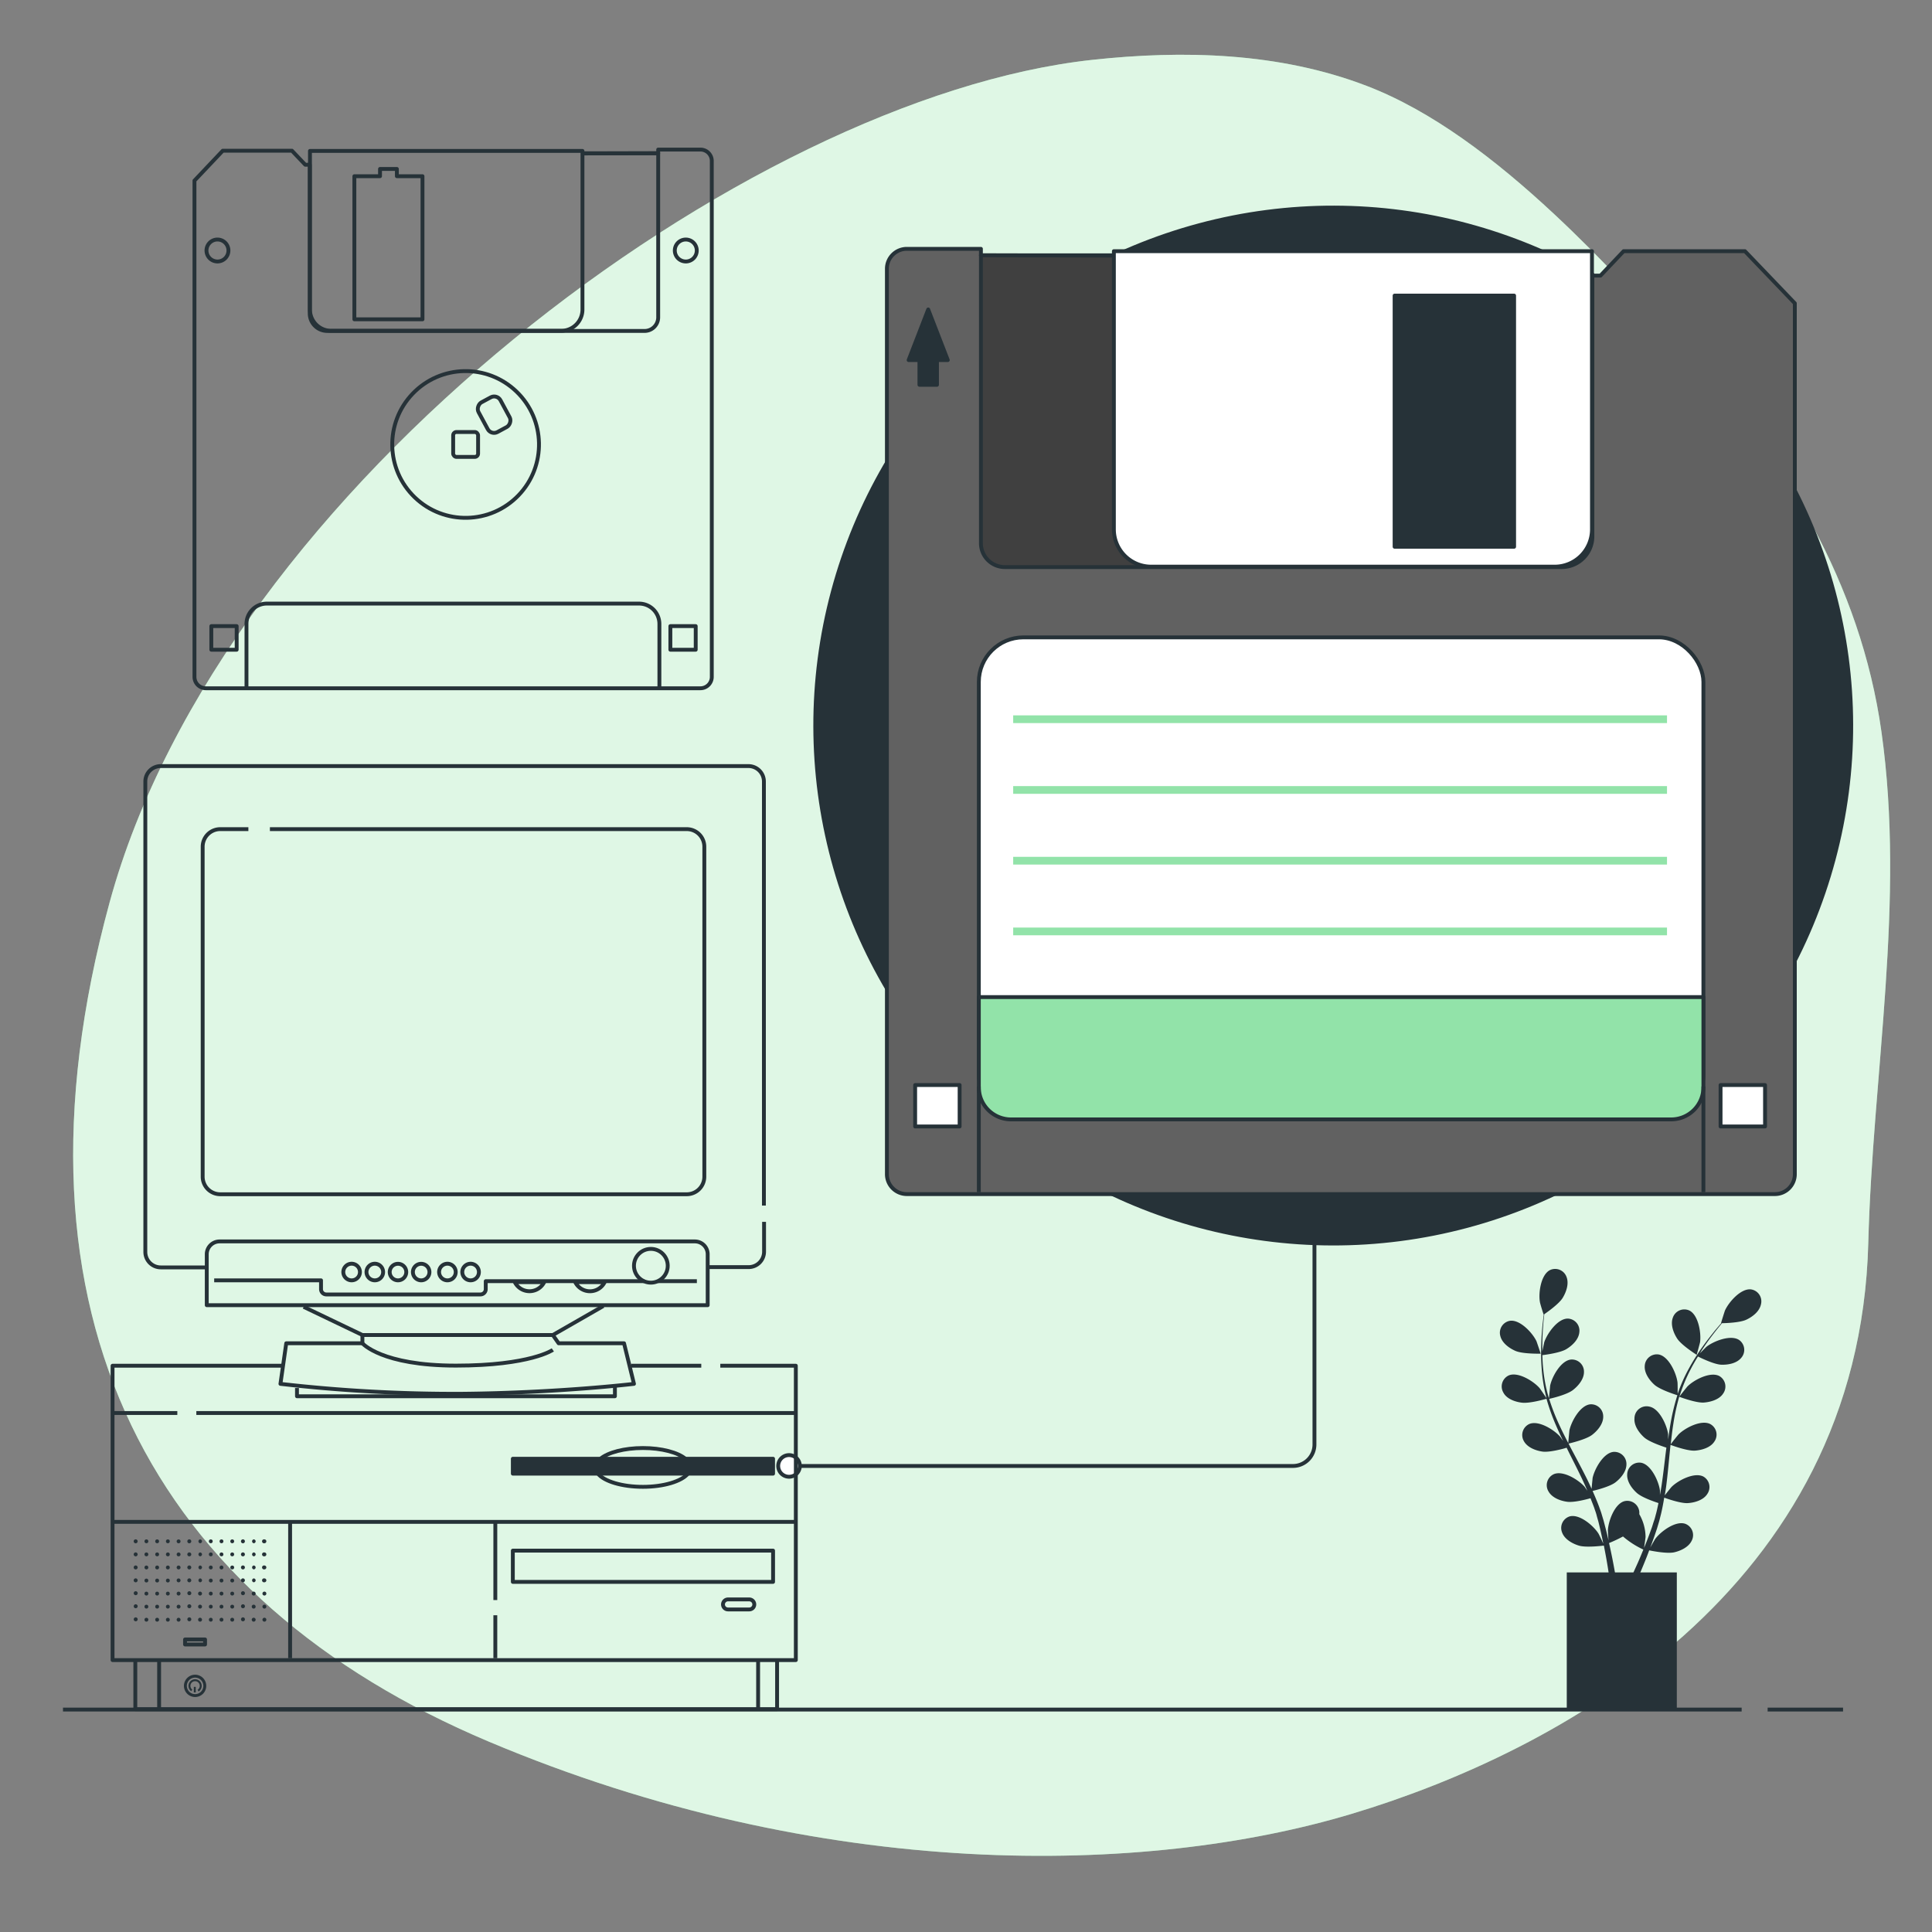 <svg xmlns="http://www.w3.org/2000/svg" viewBox="0 0 500 500"><rect x="0" y="0" width="500" height="500" fill="#808080" stroke="none"/><g id="background-simple"><path d="M402.22,55.41C387,41.21,370.59,28.7,353.68,22.22c-22.66-8.69-47.52-9.29-71.09-6.72C193,25.29,57.72,125.87,28.36,233.56S40,414.24,126.5,450.73s170,34.71,223.32,18.69,131.37-57.85,133.69-147.74c1.14-44,9.62-88.29,3.41-132.27-5.44-38.61-25.37-70.69-49.41-97.24C426.87,80.42,415,67.32,402.22,55.41Z" style="fill:#92E3A9"></path><path d="M402.22,55.41C387,41.21,370.59,28.7,353.68,22.22c-22.66-8.69-47.52-9.29-71.09-6.72C193,25.29,57.72,125.87,28.36,233.56S40,414.24,126.5,450.73s170,34.71,223.32,18.69,131.37-57.85,133.69-147.74c1.14-44,9.62-88.29,3.41-132.27-5.44-38.61-25.37-70.69-49.41-97.24C426.87,80.42,415,67.32,402.22,55.41Z" style="fill:#fff;opacity:0.7"></path></g><g id="Plant"><path d="M392.19,349.61c1.9.83,6.53.72,6.54.72s-1-3-1.09-3.22c-1-2.13-4.23-5.64-6.85-5.29a3.13,3.13,0,0,0-2.51,3.92C388.71,347.56,390.57,348.9,392.19,349.61Z" style="fill:#263238"></path><path d="M393.79,363c2,.29,6.11-.91,6.44-1a54.23,54.23,0,0,0,2.51,7c.57,1.32,1.18,2.63,1.81,3.93-.37-.55-.72-1-.77-1.1-1.55-1.79-5.58-4.33-8-3.3a3.14,3.14,0,0,0-1.39,4.45c.9,1.63,3.05,2.44,4.8,2.69s5.32-.69,6.25-1l.74,1.5c1.2,2.39,2.41,4.76,3.52,7.13.39.84.75,1.67,1.11,2.51-.34-.49-.63-.91-.68-1-1.54-1.79-5.57-4.33-8-3.3a3.13,3.13,0,0,0-1.39,4.45c.9,1.63,3,2.44,4.79,2.69s5-.6,6.09-.91c.34.87.69,1.74,1,2.59.18.59.41,1.14.56,1.74s.33,1.18.49,1.76c.27,1.13.56,2.29.79,3.4.17.77.32,1.51.47,2.25-.38-.84-1.16-2.46-1.24-2.58-1.25-2-4.85-5.12-7.42-4.47a3.13,3.13,0,0,0-2,4.18c.64,1.75,2.65,2.88,4.33,3.39,1.86.57,6,.05,6.48,0,.24,1.23.47,2.43.67,3.56.44,2.5.77,4.74,1,6.64h1.73c-.3-2-.7-4.3-1.22-6.93-.25-1.24-.53-2.57-.84-3.93a37.28,37.28,0,0,0,3.61-1.7,22.83,22.83,0,0,0,5.27,3.39c-.47,1.16-.94,2.29-1.4,3.34-1,2.21-1.87,4.16-2.67,5.83h1.87c.69-1.54,1.45-3.29,2.24-5.22.48-1.18,1-2.44,1.47-3.75.5.11,4.57.93,6.46.51,1.72-.39,3.8-1.37,4.57-3.07a3.12,3.12,0,0,0-1.72-4.32c-2.51-.84-6.33,2-7.73,3.9-.09.12-.85,1.43-1.31,2.27.2-.53.4-1.05.59-1.6.41-1.09.77-2.19,1.17-3.37.17-.58.35-1.16.52-1.75s.31-1.22.47-1.83c.35-1.43.62-2.9.87-4.38.95.35,4.36,1.53,6.13,1.41s4-.77,5-2.34a3.13,3.13,0,0,0-1-4.53c-2.35-1.21-6.56,1-8.24,2.69-.1.1-1.17,1.43-1.74,2.17.14-.89.29-1.78.4-2.69.33-2.62.57-5.28.83-7.94.08-.81.17-1.62.25-2.43.34.13,4.36,1.63,6.34,1.49,1.76-.13,4-.77,5-2.34a3.11,3.11,0,0,0-1.05-4.53c-2.34-1.21-6.56,1-8.23,2.69-.12.12-1.65,2-2,2.54.19-1.78.39-3.56.67-5.3a54.59,54.59,0,0,1,1.52-7c.16.06,4.35,1.64,6.37,1.5,1.76-.13,4-.77,5-2.33a3.13,3.13,0,0,0-1-4.54c-2.35-1.21-6.55,1-8.23,2.69-.13.13-1.77,2.19-2.05,2.58,0-.13.07-.27.11-.4a41.07,41.07,0,0,1,2.76-6.61c.6-1.17,1.24-2.26,1.89-3.31.75.38,4.2,2.05,6,2.12s4-.33,5.2-1.77a3.13,3.13,0,0,0-.54-4.62c-2.2-1.46-6.63.3-8.48,1.77-.1.08-1,1-1.7,1.69.3-.47.6-1,.9-1.4,1.1-1.67,2.22-3.12,3.22-4.41.57-.72,1.1-1.36,1.61-2,.92,0,4.66-.13,6.3-.9s3.42-2.14,3.8-4a3.12,3.12,0,0,0-2.61-3.85c-2.63-.28-5.75,3.32-6.71,5.47-.08.19-1.05,3.25-1,3.25h.06c-.5.57-1,1.18-1.59,1.86-1,1.26-2.17,2.7-3.32,4.34a57.29,57.29,0,0,0-3.45,5.49,40.52,40.52,0,0,0-2.94,6.63s0,.06,0,.08c0-.77,0-2.94-.05-3.1-.3-2.34-2.26-6.69-4.86-7.17a3.13,3.13,0,0,0-3.61,2.94c-.15,1.86,1.2,3.72,2.51,4.9,1.49,1.32,5.6,2.6,5.93,2.71a56,56,0,0,0-1.74,7.17c-.25,1.42-.46,2.85-.65,4.29,0-.67,0-1.27,0-1.35-.3-2.34-2.26-6.69-4.86-7.17A3.13,3.13,0,0,0,423,367.1c-.15,1.86,1.2,3.72,2.51,4.9s4.82,2.35,5.75,2.65l-.21,1.65c-.32,2.66-.62,5.3-1,7.89-.13.91-.3,1.81-.46,2.7,0-.59,0-1.09,0-1.17-.3-2.34-2.27-6.68-4.86-7.16a3.12,3.12,0,0,0-3.61,2.94c-.15,1.86,1.19,3.72,2.51,4.89s4.48,2.24,5.58,2.6c-.19.91-.38,1.82-.61,2.7-.17.59-.29,1.17-.5,1.76s-.37,1.16-.56,1.74c-.39,1.09-.8,2.22-1.21,3.27-.28.74-.57,1.43-.85,2.13.14-.9.39-2.68.39-2.83a12.08,12.08,0,0,0-1.63-5.91,3.2,3.2,0,0,0,0-.69,3.13,3.13,0,0,0-3.83-2.66c-2.55.68-4.17,5.17-4.29,7.52,0,.14.08,1.66.16,2.62-.13-.56-.25-1.1-.39-1.67-.27-1.13-.57-2.25-.89-3.46-.17-.57-.35-1.15-.52-1.74s-.42-1.19-.62-1.79c-.51-1.38-1.09-2.75-1.7-4.13,1-.23,4.49-1.13,5.89-2.2s2.88-2.83,2.87-4.7a3.13,3.13,0,0,0-3.38-3.2c-2.62.29-4.9,4.47-5.38,6.78,0,.15-.19,1.84-.25,2.78-.38-.82-.75-1.65-1.16-2.47-1.17-2.36-2.43-4.72-3.68-7.07-.39-.73-.76-1.45-1.13-2.17.35-.08,4.53-1.05,6.1-2.26,1.4-1.07,2.88-2.83,2.87-4.69a3.13,3.13,0,0,0-3.38-3.21c-2.62.29-4.9,4.47-5.38,6.79,0,.17-.26,2.61-.28,3.24-.83-1.6-1.64-3.19-2.37-4.8a53.08,53.08,0,0,1-2.58-6.66c.16,0,4.53-1,6.14-2.26,1.4-1.08,2.88-2.83,2.87-4.7a3.13,3.13,0,0,0-3.38-3.2c-2.63.29-4.91,4.47-5.38,6.78,0,.18-.28,2.81-.29,3.29,0-.13-.09-.26-.13-.4a39.82,39.82,0,0,1-1.34-7c-.15-1.31-.21-2.58-.25-3.81.83-.1,4.63-.6,6.2-1.55s3.18-2.5,3.37-4.35a3.13,3.13,0,0,0-3-3.56c-2.64,0-5.36,3.91-6.09,6.15,0,.12-.31,1.41-.49,2.35,0-.56,0-1.13,0-1.66,0-2,.13-3.83.25-5.45.08-.92.17-1.75.26-2.53.77-.52,3.82-2.68,4.76-4.22s1.67-3.68,1-5.41a3.13,3.13,0,0,0-4.31-1.77c-2.35,1.21-3,5.94-2.58,8.26,0,.2.93,3.29,1,3.26l0,0c-.1.75-.2,1.55-.3,2.42-.16,1.62-.32,3.45-.37,5.46a57.56,57.56,0,0,0,.15,6.48,41.71,41.71,0,0,0,1.2,7.15l0,.08c-.42-.65-1.64-2.44-1.75-2.56-1.54-1.79-5.58-4.33-8-3.3a3.14,3.14,0,0,0-1.38,4.45C389.9,362,392.05,362.79,393.79,363Z" style="fill:#263238"></path><path d="M439.1,350.63s.85-3.08.88-3.28c.32-2.34-.42-7.05-2.8-8.2a3.13,3.13,0,0,0-4.26,1.89c-.64,1.75.17,3.9,1.13,5.38C435.18,348.16,439.1,350.63,439.1,350.63Z" style="fill:#263238"></path><rect x="405.48" y="406.94" width="28.48" height="35.53" style="fill:#263238"></rect></g><g id="Circle"><circle cx="345.04" cy="187.77" r="134.05" transform="translate(-31.71 298.98) rotate(-45)" style="fill:#263238;stroke:#263238;stroke-linejoin:round"></circle></g><g id="Line"><path d="M204.21,379.39H334.63a5.56,5.56,0,0,0,5.55-5.56V321.5" style="fill:none;stroke:#263238;stroke-linejoin:round"></path><path d="M207,379.39a2.8,2.8,0,1,0-2.79,2.79A2.79,2.79,0,0,0,207,379.39Z" style="fill:#fff;stroke:#263238;stroke-linejoin:round"></path></g><g id="floppy-disk"><path d="M451.58,65H420.2l-6,6.33H289.66V66.07h-35.8V64.4H234.69a5.16,5.16,0,0,0-5.16,5.16V303.88a5.15,5.15,0,0,0,5.16,5.15H459.34a5.15,5.15,0,0,0,5.16-5.15V78.49Z" style="fill:#616161;stroke:#263238;stroke-linejoin:round"></path><path d="M253.86,66.07v74.51a6.19,6.19,0,0,0,6.19,6.18H404.17a7.94,7.94,0,0,0,7.94-7.94V71H290.8V66.16Z" style="fill:#404040;stroke:#263238;stroke-linejoin:round"></path><polygon points="245.29 93.19 240.22 80.09 235.15 93.19 237.95 93.19 237.95 99.59 242.49 99.59 242.49 93.19 245.29 93.19" style="fill:#263238;stroke:#263238;stroke-linejoin:round"></polygon><rect x="236.84" y="280.81" width="11.51" height="10.72" style="fill:#fff;stroke:#263238;stroke-linejoin:round"></rect><rect x="445.28" y="280.81" width="11.51" height="10.72" style="fill:#fff;stroke:#263238;stroke-linejoin:round"></rect><rect x="253.32" y="164.95" width="187.52" height="124.75" rx="11.54" style="fill:#fff;stroke:#263238;stroke-linejoin:round"></rect><path d="M440.84,281.36V258.05H253.32v23.31a8.33,8.33,0,0,0,8.33,8.34H432.5A8.34,8.34,0,0,0,440.84,281.36Z" style="fill:#92E3A9;stroke:#263238;stroke-linejoin:round"></path><line x1="262.21" y1="241.05" x2="431.42" y2="241.05" style="fill:none;stroke:#92E3A9;stroke-linejoin:round;stroke-width:2px"></line><line x1="262.21" y1="222.75" x2="431.42" y2="222.75" style="fill:none;stroke:#92E3A9;stroke-linejoin:round;stroke-width:2px"></line><line x1="262.21" y1="204.44" x2="431.42" y2="204.44" style="fill:none;stroke:#92E3A9;stroke-linejoin:round;stroke-width:2px"></line><line x1="262.21" y1="186.13" x2="431.42" y2="186.13" style="fill:none;stroke:#92E3A9;stroke-linejoin:round;stroke-width:2px"></line><line x1="253.32" y1="281.17" x2="253.32" y2="308.53" style="fill:none;stroke:#263238;stroke-linejoin:round"></line><line x1="440.84" y1="281.17" x2="440.84" y2="308.53" style="fill:none;stroke:#263238;stroke-linejoin:round"></line><path d="M288.27,65H412a0,0,0,0,1,0,0v72a9.65,9.65,0,0,1-9.65,9.65H297.92a9.65,9.65,0,0,1-9.65-9.65V65A0,0,0,0,1,288.27,65Z" style="fill:#fff;stroke:#263238;stroke-linejoin:round"></path><rect x="360.92" y="76.5" width="30.93" height="65" style="fill:#263238;stroke:#263238;stroke-linejoin:round"></rect></g><g id="device-2"><path d="M150.73,39.66h19.61v-.95h10.93a2.94,2.94,0,0,1,2.94,2.94V175.18a2.94,2.94,0,0,1-2.94,2.94h-128a2.94,2.94,0,0,1-2.94-2.94V46.74L57.66,39H75.55L79,42.63h1.24" style="fill:none;stroke:#263238;stroke-linejoin:round"></path><path d="M150.73,39.71l19.61-.05V82.12a3.53,3.53,0,0,1-3.52,3.53H84.69a4.53,4.53,0,0,1-4.53-4.53V42.48h.06" style="fill:none;stroke:#263238;stroke-linejoin:round"></path><rect x="173.48" y="162.03" width="6.56" height="6.11" transform="translate(353.53 330.18) rotate(180)" style="fill:none;stroke:#263238;stroke-linejoin:round"></rect><rect x="54.7" y="162.03" width="6.56" height="6.11" transform="translate(115.95 330.18) rotate(180)" style="fill:none;stroke:#263238;stroke-linejoin:round"></rect><path d="M63.79,177.83V161.47A5.26,5.26,0,0,1,69,156.21H165.4a5.26,5.26,0,0,1,5.25,5.26v16.36" style="fill:none;stroke:#263238;stroke-linejoin:round"></path><path d="M85.71,39.07h59.52a5.5,5.5,0,0,1,5.5,5.5V85.62a0,0,0,0,1,0,0H80.21a0,0,0,0,1,0,0V44.56A5.5,5.5,0,0,1,85.71,39.07Z" transform="translate(230.95 124.68) rotate(180)" style="fill:none;stroke:#263238;stroke-linejoin:round"></path><polygon points="102.71 45.6 102.71 43.72 98.35 43.72 98.35 45.6 91.71 45.6 91.71 82.64 109.34 82.64 109.34 45.6 102.71 45.6" style="fill:none;stroke:#263238;stroke-linejoin:round"></polygon><circle cx="120.5" cy="115.02" r="18.99" transform="translate(-45.92 122.36) rotate(-46.19)" style="fill:none;stroke:#263238;stroke-linejoin:round"></circle><rect x="117.28" y="111.8" width="6.45" height="6.45" rx="0.86" style="fill:none;stroke:#263238;stroke-linejoin:round"></rect><rect x="123.52" y="104.09" width="8.73" height="6.45" rx="1.86" transform="translate(161.62 -56.18) rotate(61.66)" style="fill:none;stroke:#263238;stroke-linejoin:round"></rect><path d="M59.12,64.83a2.84,2.84,0,1,0-2.84,2.84A2.84,2.84,0,0,0,59.12,64.83Z" style="fill:none;stroke:#263238;stroke-linejoin:round"></path><path d="M180.32,64.83a2.84,2.84,0,1,0-2.83,2.84A2.83,2.83,0,0,0,180.32,64.83Z" style="fill:none;stroke:#263238;stroke-linejoin:round"></path></g><g id="device-1"><path d="M197.7,312V202.26a4,4,0,0,0-4-4H41.61a4,4,0,0,0-4,4V324a4,4,0,0,0,4,4h11.9" style="fill:none;stroke:#263238;stroke-linejoin:round"></path><path d="M183.14,327.93h10.6a4,4,0,0,0,4-4v-7.72" style="fill:none;stroke:#263238;stroke-linejoin:round"></path><path d="M69.85,214.58H177.73a4.55,4.55,0,0,1,4.55,4.55v85.39a4.55,4.55,0,0,1-4.55,4.55H57a4.55,4.55,0,0,1-4.55-4.55V219.13A4.55,4.55,0,0,1,57,214.58h7.28" style="fill:none;stroke:#263238;stroke-linejoin:round"></path><path d="M56.83,321.28h123a3.32,3.32,0,0,1,3.32,3.32v13.18a0,0,0,0,1,0,0H53.51a0,0,0,0,1,0,0V324.6A3.32,3.32,0,0,1,56.83,321.28Z" style="fill:none;stroke:#263238;stroke-linejoin:round"></path><circle cx="168.44" cy="327.58" r="4.37" style="fill:none;stroke:#263238;stroke-linejoin:round"></circle><path d="M133.23,331.82a4.26,4.26,0,0,0,7.61,0Z" style="fill:none;stroke:#263238;stroke-linejoin:round"></path><path d="M148.87,331.82a4.26,4.26,0,0,0,7.62,0Z" style="fill:none;stroke:#263238;stroke-linejoin:round"></path><line x1="180.35" y1="331.57" x2="170.21" y2="331.57" style="fill:none;stroke:#263238;stroke-linejoin:round"></line><path d="M55.43,331.35H83.08v2.28A1.37,1.37,0,0,0,84.44,335h39.91a1.37,1.37,0,0,0,1.36-1.37v-2.06h41" style="fill:none;stroke:#263238;stroke-linejoin:round"></path><path d="M93.15,329.21A2.15,2.15,0,1,0,91,331.35,2.14,2.14,0,0,0,93.15,329.21Z" style="fill:none;stroke:#263238;stroke-linejoin:round"></path><path d="M99.15,329.21A2.15,2.15,0,1,0,97,331.35,2.14,2.14,0,0,0,99.15,329.21Z" style="fill:none;stroke:#263238;stroke-linejoin:round"></path><path d="M105.14,329.21a2.14,2.14,0,1,0-2.14,2.14A2.14,2.14,0,0,0,105.14,329.21Z" style="fill:none;stroke:#263238;stroke-linejoin:round"></path><path d="M111.14,329.21a2.14,2.14,0,1,0-2.14,2.14A2.14,2.14,0,0,0,111.14,329.21Z" style="fill:none;stroke:#263238;stroke-linejoin:round"></path><path d="M117.94,329.21a2.15,2.15,0,1,0-2.15,2.14A2.14,2.14,0,0,0,117.94,329.21Z" style="fill:none;stroke:#263238;stroke-linejoin:round"></path><path d="M123.94,329.21a2.15,2.15,0,1,0-2.15,2.14A2.14,2.14,0,0,0,123.94,329.21Z" style="fill:none;stroke:#263238;stroke-linejoin:round"></path><polyline points="78.58 338.21 93.79 345.5 143.07 345.5 156.14 338" style="fill:none;stroke:#263238;stroke-linejoin:round"></polyline><path d="M93.79,345.5v2.14H74.08l-1.5,10.5a396.06,396.06,0,0,0,46.92,2.57c24.86-.22,44.57-2.57,44.57-2.57l-2.57-10.5H144.57l-1.5-2.14" style="fill:none;stroke:#263238;stroke-linejoin:round"></path><path d="M93.79,347.64s4.93,5.78,24.21,5.78,25.07-4.07,25.07-4.07" style="fill:none;stroke:#263238;stroke-linejoin:round"></path><polyline points="76.86 359.21 76.86 361.35 159.14 361.35 159.14 358.78" style="fill:none;stroke:#263238;stroke-linejoin:round"></polyline><polyline points="186.41 353.45 205.96 353.45 205.96 429.63 29.13 429.63 29.13 353.45 73.32 353.45" style="fill:none;stroke:#263238;stroke-linejoin:round"></polyline><line x1="163.35" y1="353.45" x2="181.49" y2="353.45" style="fill:none;stroke:#263238;stroke-linejoin:round"></line><line x1="45.89" y1="365.69" x2="29.13" y2="365.69" style="fill:none;stroke:#263238;stroke-linejoin:round"></line><line x1="205.96" y1="365.69" x2="50.81" y2="365.69" style="fill:none;stroke:#263238;stroke-linejoin:round"></line><line x1="29.43" y1="393.86" x2="206.22" y2="393.86" style="fill:none;stroke:#263238;stroke-linejoin:round"></line><line x1="128.19" y1="418.03" x2="128.19" y2="429.15" style="fill:none;stroke:#263238;stroke-linejoin:round"></line><line x1="128.19" y1="394.18" x2="128.19" y2="414.09" style="fill:none;stroke:#263238;stroke-linejoin:round"></line><line x1="75.08" y1="394.18" x2="75.08" y2="429.15" style="fill:none;stroke:#263238;stroke-linejoin:round"></line><path d="M35.62,398.89a.51.51,0,1,0-.5.51A.51.51,0,0,0,35.62,398.89Z" style="fill:#263238"></path><circle cx="37.89" cy="398.89" r="0.5" style="fill:#263238"></circle><circle cx="40.67" cy="398.89" r="0.5" style="fill:#263238"></circle><circle cx="43.44" cy="398.89" r="0.5" style="fill:#263238"></circle><path d="M46.72,398.89a.5.5,0,1,0-.5.51A.5.5,0,0,0,46.72,398.89Z" style="fill:#263238"></path><path d="M49.5,398.89a.51.51,0,1,0-.5.51A.51.51,0,0,0,49.5,398.89Z" style="fill:#263238"></path><path d="M52.28,398.89a.51.51,0,0,0-.51-.5.51.51,0,0,0,0,1A.51.51,0,0,0,52.28,398.89Z" style="fill:#263238"></path><circle cx="54.55" cy="398.89" r="0.5" style="fill:#263238"></circle><circle cx="57.32" cy="398.89" r="0.5" style="fill:#263238"></circle><circle cx="60.1" cy="398.89" r="0.5" style="fill:#263238"></circle><path d="M63.38,398.89a.51.51,0,1,0-.5.51A.51.51,0,0,0,63.38,398.89Z" style="fill:#263238"></path><path d="M66.16,398.89a.51.51,0,0,0-.51-.5.51.51,0,0,0,0,1A.51.51,0,0,0,66.16,398.89Z" style="fill:#263238"></path><path d="M68.93,398.89a.5.5,0,0,0-.5-.5.51.51,0,1,0,0,1A.5.5,0,0,0,68.93,398.89Z" style="fill:#263238"></path><path d="M35.62,402.27a.51.51,0,1,0-.5.51A.51.51,0,0,0,35.62,402.27Z" style="fill:#263238"></path><circle cx="37.89" cy="402.27" r="0.5" style="fill:#263238"></circle><circle cx="40.67" cy="402.27" r="0.5" style="fill:#263238"></circle><circle cx="43.44" cy="402.27" r="0.5" style="fill:#263238"></circle><path d="M46.72,402.27a.5.5,0,1,0-.5.51A.5.5,0,0,0,46.72,402.27Z" style="fill:#263238"></path><path d="M49.5,402.27a.51.51,0,1,0-.5.51A.51.51,0,0,0,49.5,402.27Z" style="fill:#263238"></path><path d="M52.28,402.27a.51.51,0,0,0-.51-.5.51.51,0,0,0,0,1A.51.51,0,0,0,52.28,402.27Z" style="fill:#263238"></path><circle cx="54.55" cy="402.27" r="0.5" style="fill:#263238"></circle><circle cx="57.32" cy="402.27" r="0.5" style="fill:#263238"></circle><circle cx="60.1" cy="402.27" r="0.5" style="fill:#263238"></circle><path d="M63.38,402.27a.51.51,0,1,0-.5.51A.51.51,0,0,0,63.38,402.27Z" style="fill:#263238"></path><path d="M66.16,402.27a.51.51,0,0,0-.51-.5.51.51,0,0,0,0,1A.51.51,0,0,0,66.16,402.27Z" style="fill:#263238"></path><path d="M68.93,402.27a.5.5,0,0,0-.5-.5.51.51,0,1,0,0,1A.5.5,0,0,0,68.93,402.27Z" style="fill:#263238"></path><path d="M35.62,405.66a.51.51,0,1,0-.5.5A.51.51,0,0,0,35.62,405.66Z" style="fill:#263238"></path><circle cx="37.89" cy="405.66" r="0.5" style="fill:#263238"></circle><circle cx="40.67" cy="405.66" r="0.5" style="fill:#263238"></circle><circle cx="43.44" cy="405.66" r="0.5" style="fill:#263238"></circle><path d="M46.72,405.66a.5.5,0,1,0-.5.5A.5.5,0,0,0,46.72,405.66Z" style="fill:#263238"></path><path d="M49.5,405.66a.51.51,0,1,0-.5.5A.51.51,0,0,0,49.5,405.66Z" style="fill:#263238"></path><path d="M52.28,405.66a.51.51,0,0,0-.51-.51.51.51,0,0,0,0,1A.51.51,0,0,0,52.28,405.66Z" style="fill:#263238"></path><circle cx="54.55" cy="405.66" r="0.5" style="fill:#263238"></circle><circle cx="57.32" cy="405.66" r="0.5" style="fill:#263238"></circle><circle cx="60.1" cy="405.66" r="0.5" style="fill:#263238"></circle><path d="M63.38,405.66a.51.51,0,1,0-.5.5A.51.51,0,0,0,63.38,405.66Z" style="fill:#263238"></path><path d="M66.16,405.66a.51.51,0,0,0-.51-.51.51.51,0,0,0,0,1A.51.51,0,0,0,66.16,405.66Z" style="fill:#263238"></path><path d="M68.93,405.66a.5.5,0,0,0-.5-.51.51.51,0,1,0,0,1A.5.5,0,0,0,68.93,405.66Z" style="fill:#263238"></path><path d="M35.62,409a.51.51,0,1,0-.5.5A.51.51,0,0,0,35.62,409Z" style="fill:#263238"></path><circle cx="37.89" cy="409.04" r="0.5" style="fill:#263238"></circle><circle cx="40.67" cy="409.04" r="0.5" style="fill:#263238"></circle><circle cx="43.44" cy="409.04" r="0.5" style="fill:#263238"></circle><path d="M46.72,409a.5.5,0,1,0-.5.5A.5.5,0,0,0,46.72,409Z" style="fill:#263238"></path><path d="M49.5,409a.51.51,0,1,0-.5.5A.51.51,0,0,0,49.5,409Z" style="fill:#263238"></path><path d="M52.28,409a.51.51,0,0,0-.51-.51.51.51,0,0,0,0,1A.51.51,0,0,0,52.28,409Z" style="fill:#263238"></path><circle cx="54.55" cy="409.04" r="0.5" style="fill:#263238"></circle><circle cx="57.32" cy="409.04" r="0.5" style="fill:#263238"></circle><circle cx="60.1" cy="409.04" r="0.5" style="fill:#263238"></circle><path d="M63.38,409a.51.51,0,1,0-.5.5A.51.51,0,0,0,63.38,409Z" style="fill:#263238"></path><path d="M66.16,409a.51.51,0,0,0-.51-.51.51.51,0,0,0,0,1A.51.51,0,0,0,66.16,409Z" style="fill:#263238"></path><path d="M68.93,409a.5.5,0,0,0-.5-.51.51.51,0,1,0,0,1A.5.5,0,0,0,68.93,409Z" style="fill:#263238"></path><path d="M35.62,412.42a.51.51,0,1,0-1,0,.51.51,0,0,0,1,0Z" style="fill:#263238"></path><circle cx="37.89" cy="412.42" r="0.5" style="fill:#263238"></circle><circle cx="40.67" cy="412.42" r="0.5" style="fill:#263238"></circle><circle cx="43.44" cy="412.42" r="0.5" style="fill:#263238"></circle><path d="M46.72,412.42a.5.5,0,1,0-1,0,.5.5,0,0,0,1,0Z" style="fill:#263238"></path><path d="M49.5,412.42a.51.51,0,1,0-1,0,.51.51,0,0,0,1,0Z" style="fill:#263238"></path><path d="M52.28,412.42a.51.51,0,0,0-.51-.51.5.5,0,0,0-.5.51.5.5,0,0,0,.5.5A.5.5,0,0,0,52.28,412.42Z" style="fill:#263238"></path><circle cx="54.55" cy="412.42" r="0.5" style="fill:#263238"></circle><circle cx="57.32" cy="412.42" r="0.5" style="fill:#263238"></circle><circle cx="60.1" cy="412.42" r="0.5" style="fill:#263238"></circle><path d="M63.38,412.42a.51.51,0,1,0-1,0,.51.51,0,0,0,1,0Z" style="fill:#263238"></path><path d="M66.16,412.42a.51.51,0,0,0-.51-.51.5.5,0,0,0-.5.51.5.5,0,0,0,.5.5A.5.5,0,0,0,66.16,412.42Z" style="fill:#263238"></path><path d="M68.93,412.42a.5.5,0,0,0-.5-.51.51.51,0,0,0-.51.51.5.5,0,0,0,.51.5A.5.5,0,0,0,68.93,412.42Z" style="fill:#263238"></path><path d="M35.62,415.8a.51.51,0,1,0-1,0,.51.51,0,0,0,1,0Z" style="fill:#263238"></path><circle cx="37.89" cy="415.8" r="0.5" style="fill:#263238"></circle><circle cx="40.67" cy="415.8" r="0.5" style="fill:#263238"></circle><circle cx="43.44" cy="415.8" r="0.5" style="fill:#263238"></circle><path d="M46.72,415.8a.5.5,0,1,0-1,0,.5.5,0,0,0,1,0Z" style="fill:#263238"></path><path d="M49.5,415.8a.51.51,0,1,0-1,0,.51.51,0,0,0,1,0Z" style="fill:#263238"></path><path d="M52.28,415.8a.51.51,0,0,0-.51-.51.5.5,0,0,0-.5.51.5.5,0,0,0,.5.5A.5.5,0,0,0,52.28,415.8Z" style="fill:#263238"></path><circle cx="54.55" cy="415.8" r="0.5" style="fill:#263238"></circle><circle cx="57.32" cy="415.8" r="0.5" style="fill:#263238"></circle><circle cx="60.1" cy="415.8" r="0.5" style="fill:#263238"></circle><path d="M63.38,415.8a.51.51,0,1,0-1,0,.51.51,0,0,0,1,0Z" style="fill:#263238"></path><path d="M66.16,415.8a.51.51,0,0,0-.51-.51.5.5,0,0,0-.5.51.5.5,0,0,0,.5.5A.5.5,0,0,0,66.16,415.8Z" style="fill:#263238"></path><path d="M68.93,415.8a.5.5,0,0,0-.5-.51.51.51,0,0,0-.51.51.5.5,0,0,0,.51.5A.5.5,0,0,0,68.93,415.8Z" style="fill:#263238"></path><path d="M35.62,419.18a.51.51,0,1,0-1,0,.51.51,0,0,0,1,0Z" style="fill:#263238"></path><circle cx="37.89" cy="419.18" r="0.5" style="fill:#263238"></circle><circle cx="40.67" cy="419.18" r="0.5" style="fill:#263238"></circle><circle cx="43.44" cy="419.18" r="0.5" style="fill:#263238"></circle><path d="M46.72,419.18a.5.5,0,1,0-1,0,.5.5,0,0,0,1,0Z" style="fill:#263238"></path><path d="M49.5,419.18a.51.51,0,1,0-1,0,.51.51,0,0,0,1,0Z" style="fill:#263238"></path><path d="M52.28,419.18a.51.51,0,0,0-.51-.51.5.5,0,0,0-.5.51.5.5,0,0,0,.5.5A.5.5,0,0,0,52.28,419.18Z" style="fill:#263238"></path><circle cx="54.55" cy="419.18" r="0.5" style="fill:#263238"></circle><circle cx="57.32" cy="419.18" r="0.5" style="fill:#263238"></circle><circle cx="60.1" cy="419.18" r="0.5" style="fill:#263238"></circle><path d="M63.38,419.18a.51.51,0,1,0-1,0,.51.51,0,0,0,1,0Z" style="fill:#263238"></path><path d="M66.16,419.18a.51.51,0,0,0-.51-.51.5.5,0,0,0-.5.51.5.5,0,0,0,.5.5A.5.5,0,0,0,66.16,419.18Z" style="fill:#263238"></path><path d="M68.93,419.18a.5.5,0,0,0-.5-.51.51.51,0,0,0-.51.51.5.5,0,0,0,.51.5A.5.5,0,0,0,68.93,419.18Z" style="fill:#263238"></path><rect x="47.89" y="424.29" width="5.18" height="1.3" style="fill:none;stroke:#263238;stroke-linejoin:round"></rect><rect x="132.72" y="401.3" width="67.35" height="8.09" style="fill:none;stroke:#263238;stroke-linejoin:round"></rect><rect x="132.72" y="377.52" width="67.35" height="3.86" style="fill:#263238;stroke:#263238;stroke-linejoin:round"></rect><path d="M193.91,416.52h-5.5a1.3,1.3,0,0,1-1.3-1.29h0a1.3,1.3,0,0,1,1.3-1.3h5.5a1.3,1.3,0,0,1,1.3,1.3h0A1.3,1.3,0,0,1,193.91,416.52Z" style="fill:none;stroke:#263238;stroke-linejoin:round"></path><path d="M154.74,381.38c1.63,2,6.23,3.41,11.65,3.41s10-1.43,11.66-3.41" style="fill:none;stroke:#263238;stroke-linejoin:round"></path><path d="M155.39,377.52c2-1.64,6.18-2.77,11-2.77s9,1.13,11,2.77" style="fill:none;stroke:#263238;stroke-linejoin:round"></path><polyline points="35.02 429.92 35.02 442.32 201.11 442.32 201.11 429.73" style="fill:none;stroke:#263238;stroke-linejoin:round"></polyline><line x1="196.2" y1="442.44" x2="196.2" y2="429.79" style="fill:none;stroke:#263238;stroke-linejoin:round"></line><line x1="41.18" y1="442.44" x2="41.18" y2="429.79" style="fill:none;stroke:#263238;stroke-linejoin:round"></line><path d="M53,436.31a2.51,2.51,0,1,0-2.5,2.5A2.5,2.5,0,0,0,53,436.31Z" style="fill:none;stroke:#263238;stroke-linejoin:round;stroke-width:0.75px"></path><path d="M51.26,437.54a1.46,1.46,0,1,0-1.63-.06" style="fill:none;stroke:#263238;stroke-linejoin:round;stroke-width:0.5px"></path><line x1="50.41" y1="438" x2="50.41" y2="436.56" style="fill:none;stroke:#263238;stroke-linejoin:round;stroke-width:0.5px"></line></g><g id="Floor"><line x1="457.46" y1="442.44" x2="476.98" y2="442.44" style="fill:none;stroke:#263238;stroke-linejoin:round"></line><line x1="16.3" y1="442.44" x2="450.74" y2="442.44" style="fill:none;stroke:#263238;stroke-linejoin:round"></line></g></svg>